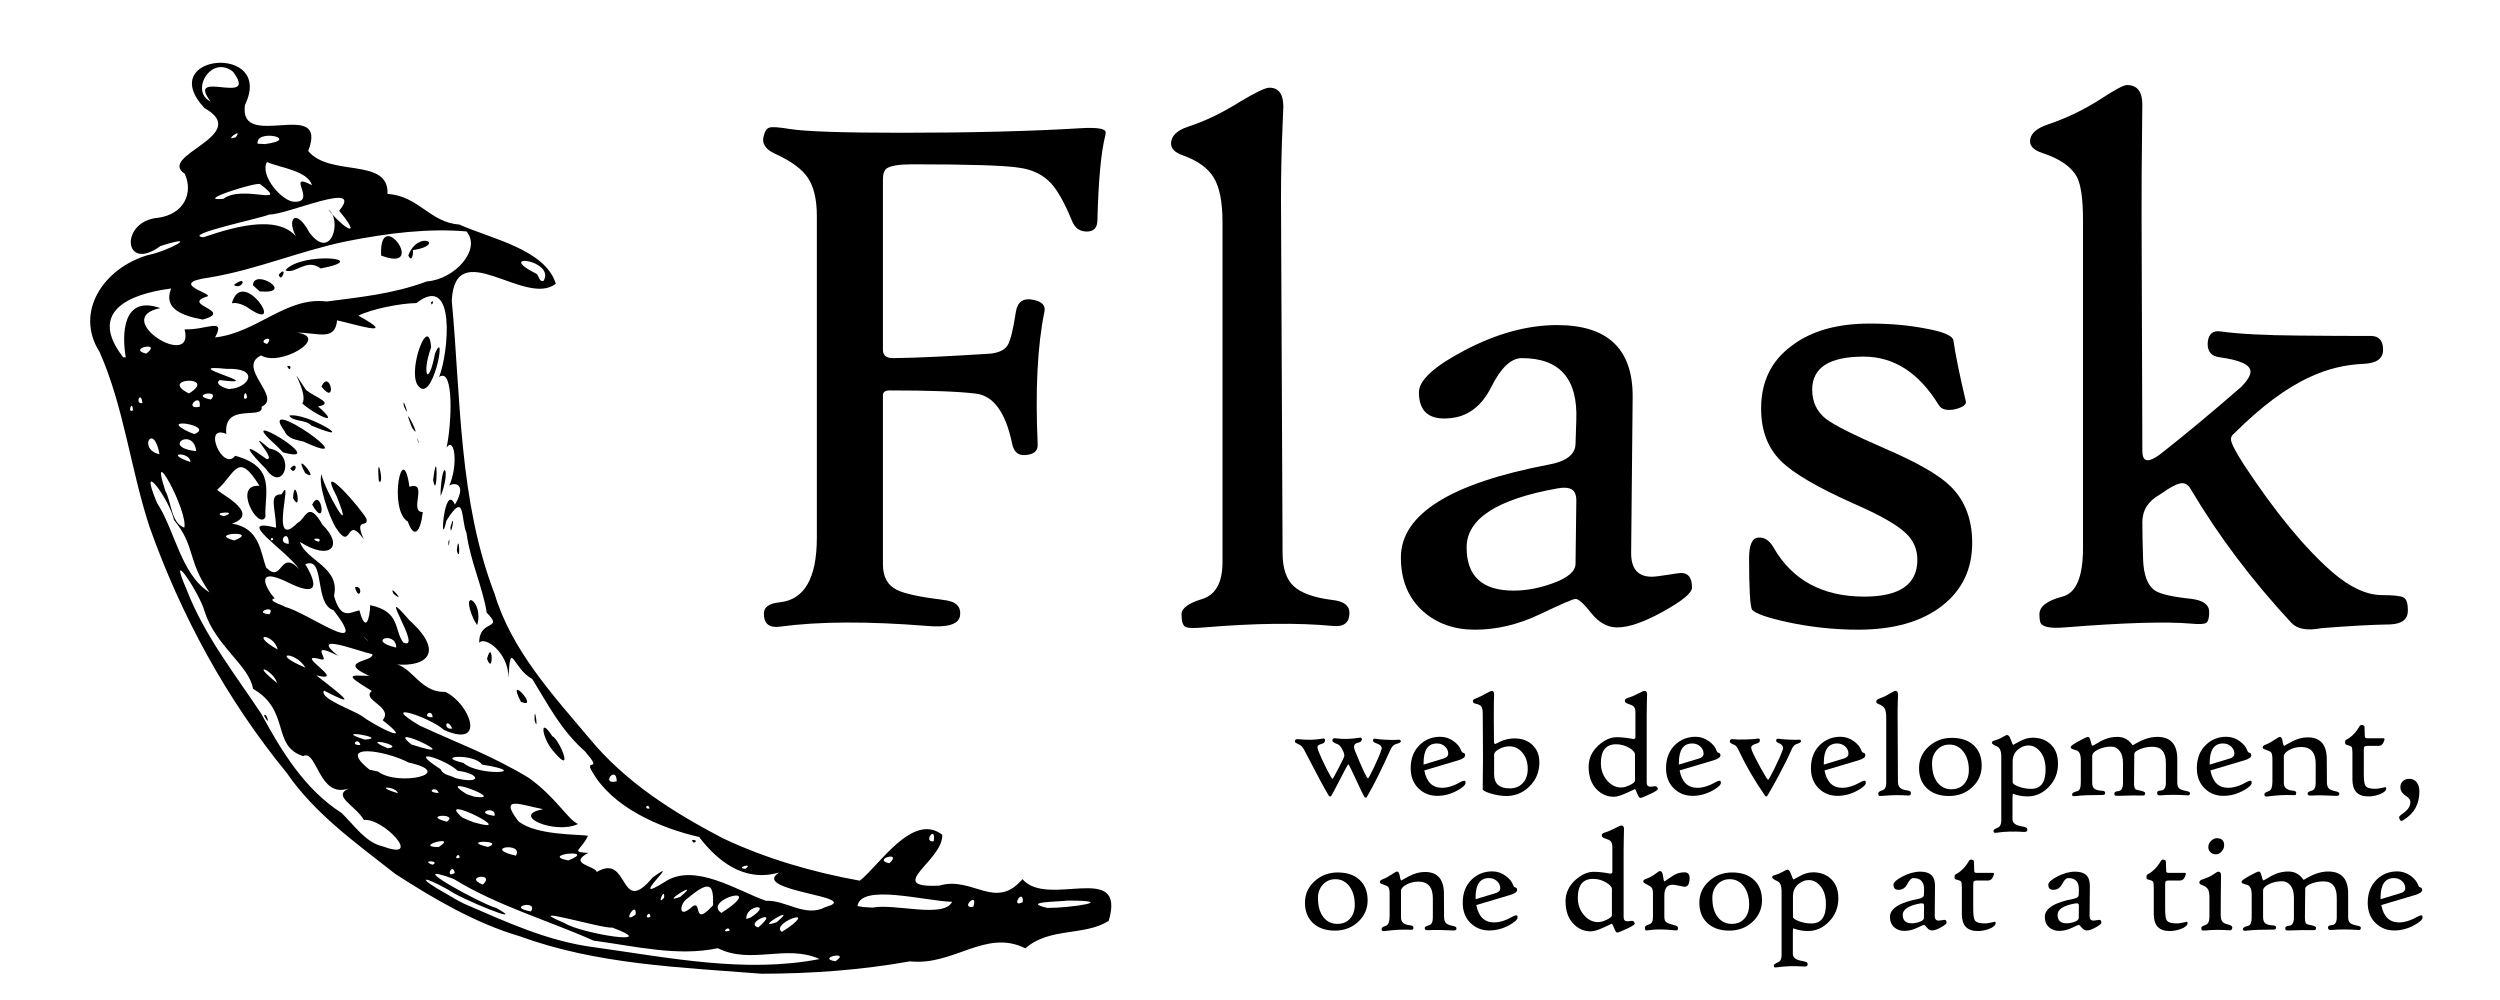 <svg width="65" height="26" viewBox="0 0 65 26" fill="none" xmlns="http://www.w3.org/2000/svg">
<g clip-path="url(#clip0_145_498)">
<path d="M10.278 22.722C9.267 21.927 8.188 21.164 7.451 20.09C5.899 18.196 4.705 16.003 3.888 13.699C3.395 12.2 3.226 10.594 2.59 9.153C1.924 8.107 2.704 6.963 3.85 6.631C4.36 6.533 5.257 6.052 4.174 6.396C3.203 7.108 3.109 5.749 4.105 5.663C4.784 5.573 5.034 5.016 4.802 4.516C4.073 4.04 6.571 3.517 5.314 2.808C4.005 1.395 7.145 1.123 6.37 2.727C6.185 3.961 8.565 2.501 8.013 3.926C8.574 4.61 10.115 4.082 10.076 5.041C10.894 5.098 11.175 5.785 11.942 5.838C12.738 6.198 14.18 6.481 14.451 7.377C13.661 8.002 11.834 6.086 11.746 7.816C11.984 10.371 11.924 13.003 12.858 15.436C13.301 16.909 14.373 18.069 15.341 19.217C16.267 20.34 17.521 21.131 18.8 21.798C19.922 22.327 21.131 22.677 22.354 22.898C22.849 22.518 23.725 21.108 24.498 21.703C24.535 22.371 22.963 23.099 24.424 23.026C25.283 22.767 25.878 23.689 26.584 22.857C27.235 23.628 29.29 22.365 28.827 23.941C28.201 24.345 27.287 24.101 26.66 24.657C25.625 24.14 24.802 25.119 23.657 24.995C22.385 25.223 21.091 25.315 19.802 25.317C17.687 25.15 15.527 25.079 13.514 24.343C12.381 24.013 11.275 23.368 10.278 22.722ZM12.065 23.496C13.172 23.975 14.254 24.479 15.467 24.631C17.392 24.899 19.379 25.311 21.311 24.935C20.436 24.541 19.533 25.089 18.662 24.653C17.617 24.878 16.497 24.596 15.435 24.457C14.227 23.919 12.924 23.549 11.793 22.851C10.38 22.335 12.524 23.513 12.906 23.608C13.789 24.11 11.934 23.351 11.673 23.143C10.933 22.728 10.839 22.815 11.6 23.236C11.753 23.326 11.904 23.42 12.065 23.496ZM9.959 22.008C11.031 22.405 9.954 21.253 9.462 21.32C9.245 20.943 8.63 20.704 9.064 20.501C8.284 20.771 8.247 19.472 7.881 19.658C7.056 19.397 7.56 18.475 6.578 17.909C6.488 17.312 5.602 16.794 5.319 15.894C5.195 15.433 4.318 14.11 4.857 15.341C5.315 16.527 6.121 17.543 6.792 18.557C7.314 19.523 7.929 20.532 8.878 21.134C9.198 21.441 9.507 21.912 9.959 22.008ZM6.869 18.615C7.065 18.966 6.906 18.453 6.869 18.615ZM11.243 22.484C11.481 22.378 10.902 22.35 11.243 22.484ZM11.825 22.696C11.765 22.403 11.56 22.86 11.825 22.696ZM12.554 23C12.901 22.67 12.02 22.792 12.554 23ZM13.803 23.697C14.014 23.385 13.129 23.579 13.803 23.697ZM11.405 22.024C11.944 21.676 10.709 22.02 11.405 22.024ZM11.951 22.297C11.936 22.113 11.757 22.38 11.951 22.297ZM14.684 24.003C15.123 24.28 17.249 24.61 15.918 24.116C15.695 24.163 13.45 23.481 14.684 24.003ZM10.346 20.624C10.303 20.439 9.664 20.42 10.346 20.624ZM11.618 21.365C11.949 21.134 10.931 21.187 11.618 21.365ZM12.688 22.021C13.163 21.842 11.917 21.842 12.688 22.021ZM9.828 20.06C10.344 20.456 11.907 20.111 10.618 19.824C10.031 19.512 8.708 19.297 9.61 20.013L9.828 20.06ZM13.413 22.248C13.627 21.882 12.512 22.039 13.413 22.248ZM12.324 21.382C13.584 21.739 11.264 20.585 12.013 21.251L12.179 21.326L12.324 21.382ZM14.507 22.645C13.429 22.48 15.701 22.656 14.507 22.645ZM9.369 19.37C9.322 19.147 9.074 19.388 9.369 19.37ZM16.527 23.777C16.558 23.376 16.137 24.076 16.527 23.777ZM11.406 20.617C11.334 20.406 11.033 20.608 11.406 20.617ZM9.482 19.23C10.168 19.189 8.544 18.928 9.482 19.23ZM7.203 17.757C7.118 17.428 6.457 17.166 7.203 17.757ZM13.186 21.554C13.127 21.585 13.061 21.411 13.186 21.554ZM16.91 23.839C16.898 23.621 16.708 23.922 16.91 23.839ZM12.857 21.214C12.924 20.932 12.272 21.128 12.857 21.214ZM10.082 19.455C10.592 19.401 9.266 19.111 10.082 19.455ZM14.775 22.372C15.57 22.057 14.001 22.218 14.775 22.372ZM12.334 20.715C13.25 20.833 11.245 20.092 12.133 20.648L12.334 20.715ZM15.517 22.671C16.372 22.16 16.09 23.868 16.967 22.816C17.832 22.184 16.22 23.597 17.286 22.928C18.058 22.412 19.197 23.173 19.916 23.421C20.434 23.395 20.937 23.868 21.468 23.581C22.489 23.305 19.471 23.173 20.262 22.684C19.327 22.956 18.637 22.36 18.177 21.762C17.128 21.52 15.916 20.983 15.393 20.056C15.18 19.707 15.701 20.105 15.209 19.535C14.577 18.974 14.262 18.336 13.838 17.653C13.331 17.383 13.272 16.587 13.221 17.626C13.225 16.97 12.609 16.529 12.459 16.712C12.456 16.081 13.118 16.397 12.655 15.93C12.555 15.276 12.227 14.594 12.128 13.854C11.975 13.498 12.107 12.735 11.605 13.542C11.422 14.394 11.544 12.494 11.829 13.121C12.202 12.481 11.695 12.557 11.674 12.645C11.917 12.106 11.828 11.341 11.611 11.633C11.74 11.061 11.815 9.529 11.417 9.801C11.658 9.203 11.875 7.065 10.826 7.88C10.402 7.886 9.666 8.034 9.318 8.207C10.409 8.808 9.209 8.424 8.765 8.329C8.707 8.885 8.268 8.644 7.718 8.65C8.596 8.758 7.291 9.547 6.788 9.241C6.135 9.553 7.352 10.333 6.801 10.574C6.869 10.937 5.8 10.442 5.884 11.282C5.25 11.015 5.797 12.277 6.114 11.85C7.193 12.142 6.874 12.808 6.901 13.441C6.725 13.809 6.033 12.574 6.747 12.632C6.184 11.717 6.124 12.301 5.656 12.726C5.547 12.757 6.85 13.331 6.032 13.614C6.752 13.725 6.772 14.354 6.918 14.753C7.351 15.203 7.262 14.256 7.779 14.797C7.452 14.315 6.046 13.438 7.178 13.72C7.172 13.234 6.973 12.843 7.32 12.853C7.664 12.231 6.96 14.387 7.735 13.596C7.949 13.502 8.002 12.973 8.387 13.646C8.947 14.196 8.59 14.595 7.8 14.091C7.941 14.57 8.856 14.742 8.684 15.491C8.867 16.15 9.121 15.907 9.344 15.869C9.518 16.509 9.617 16.038 9.625 15.734C10.424 15.905 10.237 16.376 10.486 16.706C11.036 16.954 9.699 15.023 10.643 16.125C11.637 17.022 11.016 17.397 10.124 17.253C10.689 17.208 10.871 18.016 11.577 17.988C12.22 18.294 12.656 19.47 11.546 18.98C11.162 18.634 9.8 18.205 10.912 18.865C11.94 19.341 12.755 19.626 13.746 20.223C14.455 20.729 14.762 21.309 15.03 21.424C14.434 21.708 13.234 21.196 14.126 21.039C13.57 20.938 12.945 20.657 13.477 21.35C13.93 21.728 15.081 21.688 15.287 21.73C15.112 22.116 14.812 22.146 15.294 22.176C14.756 22.463 15.467 22.507 15.517 22.671ZM14.416 19.564C14.089 19.222 14.004 18.581 14.358 19.139C14.54 19.212 14.94 20.186 14.416 19.564ZM17.999 21.84C18.203 21.827 18.005 21.995 17.999 21.84ZM13.899 18.725C14.018 19.124 13.887 18.207 13.899 18.725ZM13.543 18.246C14.062 18.471 13.132 17.45 13.543 18.246ZM9.228 15.267C9.47 15.203 9.347 15.681 9.228 15.267ZM12.663 17.129C12.837 17.597 12.811 16.571 12.663 17.129ZM10.236 15.442C10.594 15.73 10.065 15.134 10.236 15.442ZM12.319 16.109C11.928 15.235 12.595 15.632 12.405 16.253L12.319 16.109ZM8.728 13.714C8.553 13.428 8.265 12.586 8.358 12.33C8.442 12.748 9.247 14.13 8.753 12.902C8.206 11.873 9.406 13.236 9.529 13.493C9.586 13.748 9.192 13.423 9.459 14.022C8.972 13.34 9.171 14.398 8.728 13.714ZM7.618 12.95C7.872 13.407 7.663 12.283 7.618 12.95ZM8.117 13.122C8.521 13.823 8.355 12.618 8.117 13.122ZM6.916 12.193C6.503 11.782 6.204 11.404 6.935 11.938C7.217 11.949 6.309 11.077 7.003 11.661C7.733 11.794 7.364 12.858 6.916 12.193ZM7.547 12.176C7.787 11.938 7.674 12.41 7.547 12.176ZM7.935 12.301C8.377 12.586 7.571 11.619 7.935 12.301ZM7.163 11.563C5.962 10.494 8.673 12.122 7.36 11.761L7.163 11.563ZM10.605 13.563C10.085 13.251 10.467 11.369 10.645 12.656C11.15 12.493 10.617 13.321 10.993 13.313C10.934 13.836 10.765 14.024 10.605 13.563ZM11.878 14.315C11.985 14.703 11.929 13.748 11.878 14.315ZM11.657 14.097C11.714 13.854 11.663 14.382 11.657 14.097ZM7.399 11.212C6.627 10.147 9.642 12.289 7.893 11.482C7.711 11.434 7.491 11.417 7.399 11.212ZM9.85 12.512C10.013 12.66 9.777 11.615 9.85 12.512ZM11.711 13.706C11.855 13.195 11.722 14.043 11.711 13.706ZM7.517 10.806C7.976 10.707 9.418 11.611 8.094 11.064C7.947 10.901 7.633 10.975 7.517 10.806ZM11.456 12.769C11.505 11.852 11.729 12.221 11.457 12.9L11.456 12.769ZM7.859 10.487C8.046 10.213 7.363 9.247 7.957 10.14C8.214 10.345 8.701 10.482 8.271 10.568C8.947 11.165 8.106 10.73 7.859 10.487ZM11.261 12.482C11.39 11.438 11.375 13.094 11.261 12.482ZM7.468 9.522C7.611 9.461 7.544 9.712 7.468 9.522ZM8.356 10.05C8.777 10.585 8.584 9.571 8.356 10.05ZM10.859 11.443C10.906 11.711 10.857 11.259 10.859 11.443ZM10.714 11.122C11.037 11.576 10.367 10.265 10.714 11.122ZM10.501 10.56C10.699 11.005 10.442 10.206 10.501 10.56ZM10.848 9.996C10.61 9.575 11.149 8.144 11.209 9.032C10.958 9.723 11.137 10.11 11.312 9.183C11.636 8.452 11.242 10.623 10.848 9.996ZM11.205 7.867C11.309 7.739 11.228 8.021 11.205 7.867ZM10.609 19.608C10.627 19.686 10.468 19.484 10.609 19.608ZM11.836 20.229C12.519 20.404 12.516 20.122 11.899 20.039C11.567 19.73 10.519 19.402 11.457 20C11.519 20.158 11.715 20.154 11.836 20.229ZM9.412 18.619C9.788 18.899 10.829 19.413 9.948 18.725C10.245 18.38 9.38 18.197 9.667 17.966C8.936 17.519 9.091 17.558 9.602 17.573C8.724 17.18 9.729 17.21 9.682 17.009C9.343 16.942 8.001 16.412 8.79 17.052C7.987 16.643 8.599 17.205 8.356 17.145C7.535 16.921 9.088 17.77 8.226 17.56C8.697 17.933 9.494 18.516 8.425 17.955C8.284 18.157 9.19 18.465 9.412 18.619ZM10.696 19.356C12.257 19.859 9.931 18.741 10.696 19.356ZM17.268 23.337C17.288 23.027 17.054 23.601 17.268 23.337ZM17.943 23.621C18.303 23.273 17.958 24.177 18.54 23.536C18.546 23.077 18.522 22.806 17.871 23.363C17.692 23.463 17.611 23.886 17.943 23.621ZM7.221 16.888C7.11 16.453 6.446 16.455 7.221 16.888ZM7.942 17.36C7.675 16.916 6.987 16.958 7.942 17.36ZM12.046 19.835C12.446 20.191 13.886 20.096 12.532 19.879C12.332 19.582 11.259 19.654 12.046 19.835ZM17.686 23.319C18.303 22.801 17.089 23.549 17.686 23.319ZM18.968 24.2C18.972 24.034 18.703 24.273 18.968 24.2ZM18.971 23.967C18.309 24.01 19.653 23.244 18.971 23.967ZM5.447 15.403C4.865 14.572 5.085 14.199 4.524 13.521C4.418 13.003 3.561 11.826 4.081 13.073C4.557 13.802 4.699 14.93 5.447 15.403ZM18.756 23.737C20.012 22.925 18.241 23.384 18.756 23.737ZM19.715 24.113C20.344 23.573 19.317 24 19.715 24.113ZM7.007 15.97C7.187 15.702 6.542 15.936 7.007 15.97ZM19.515 23.857C20.124 23.464 19.375 23.524 19.405 23.893L19.515 23.857ZM11.249 18.647C11.228 18.381 10.928 18.669 11.249 18.647ZM11.76 18.941C11.598 18.612 11.51 18.992 11.76 18.941ZM20.492 24.122C21.273 23.559 20.019 24.014 20.328 24.229L20.492 24.122ZM20.194 23.977C20.829 23.445 19.522 24.213 20.194 23.977ZM21.72 24.994C22.147 24.708 21.202 24.902 21.72 24.994ZM7.399 15.777C7.971 15.905 9.685 17.186 8.674 15.866C8.156 15.712 8.466 14.446 7.938 14.67C8.293 15.263 8.23 15.515 7.485 15.141C6.55 14.684 6.96 15.368 7.142 15.556C6.893 15.613 7.472 15.772 7.399 15.777ZM4.792 13.719C4.895 13.295 3.849 11.388 4.299 12.763C4.461 13.051 4.444 13.597 4.792 13.719ZM9.576 16.668C9.562 16.633 9.282 16.422 9.576 16.668ZM10.302 16.837C10.301 16.388 9.5 16.654 10.302 16.837ZM16.588 20.8C16.114 20.793 16.468 20.493 16.588 20.8ZM16.89 21.02C16.845 20.849 16.716 21.053 16.89 21.02ZM19.381 22.59C19.621 22.413 19.082 22.567 19.381 22.59ZM6.094 14.051C6.78 13.786 5.36 13.862 6.094 14.051ZM16.035 20.313C16.027 19.87 15.598 20.423 16.035 20.313ZM5.823 13.42C6.264 13.271 5.416 13.322 5.823 13.42ZM7.101 14.039C7.093 13.893 6.966 14.094 7.101 14.039ZM22.689 23.598C23.255 23.483 24.546 23.886 24.754 23.447C24.067 23.431 22.375 22.962 22.295 23.559L22.446 23.583L22.689 23.598ZM7.508 14.141C7.517 13.692 7.157 14.124 7.508 14.141ZM4.147 11.81C3.995 10.954 3.567 11.681 4.147 11.81ZM4.949 12.012C4.959 11.737 4.215 11.764 4.949 12.012ZM5.407 12.237C5.303 12.372 5.274 12.129 5.407 12.237ZM8.288 14.085C8.423 13.96 7.967 13.993 8.288 14.085ZM5.102 11.729C5.024 11.082 4.174 11.633 5.102 11.729ZM3.459 10.664C3.436 10.365 3.299 10.776 3.459 10.664ZM3.703 10.479C3.663 10.125 3.493 10.524 3.703 10.479ZM5.053 11.285C5.624 11.061 4.013 10.821 4.937 11.242L5.053 11.285ZM23.122 22.446C23.488 22.111 22.658 22.342 23.122 22.446ZM25.305 23.577C25.452 23.144 24.937 23.634 25.305 23.577ZM5.191 10.577C5.251 10.158 4.739 10.661 5.191 10.577ZM3.27 9.29C3.167 8.699 3.181 7.66 4.168 8.011C2.851 8.273 5.08 9.649 4.799 8.562C5.353 8.59 5.882 8.235 5.592 8.773C6.683 8.653 7.44 7.706 8.494 7.839C9.315 7.73 10.213 7.648 11.098 7.317C11.826 7.265 12.527 6.481 12.128 6.017C11.135 5.933 10.097 6.057 9 6.275C7.785 6.528 6.681 7.008 5.454 7.214C4.259 7.374 5.695 7.656 5.352 7.719C4.729 7.935 6.096 8.081 5.271 8.309C4.762 8.213 4.232 8.038 4.45 7.501C3.305 7.649 2.299 8.125 3.203 9.29L3.27 9.29ZM6.029 7.885C6.298 6.896 7.468 8.699 6.469 8.017C6.35 7.927 6.154 7.855 6.029 7.885ZM6.082 7.406C6.469 7.117 6.288 7.568 6.082 7.406ZM6.574 7.414C6.609 6.958 7.7 7.654 6.753 7.577L6.574 7.414ZM7.247 7.143C7.492 6.856 7.317 7.398 7.247 7.143ZM7.419 7.028C7.828 6.536 9.736 6.714 8.339 6.98C7.965 6.698 7.678 7.146 7.419 7.028ZM9.909 6.644C11.146 7.121 9.847 5.301 9.909 6.644ZM10.616 6.64C10.874 5.963 11.618 6.368 10.735 6.504C10.754 6.576 10.709 6.853 10.616 6.64ZM4.913 10.23C5.685 9.757 4.093 9.82 4.913 10.23ZM5.483 10.388C5.754 10.101 4.895 10.272 5.483 10.388ZM3.802 9.195C4.243 8.856 3.28 9.066 3.802 9.195ZM26.594 23.454C26.607 23.061 26.257 23.631 26.594 23.454ZM24.278 21.873C24.344 21.421 23.98 21.913 24.278 21.873ZM27.231 23.606C27.847 23.608 29.099 23.415 27.757 23.415C27.547 23.448 26.53 23.441 27.231 23.606ZM5.985 10.111C6.484 10.077 6.766 9.56 5.889 9.59C4.529 9.449 7.089 10.056 5.714 9.882C5.53 10.005 5.975 10.145 5.985 10.111ZM6.425 10.334C6.373 10.013 6.271 10.504 6.425 10.334ZM6.946 8.943C7.163 8.675 6.647 8.871 6.946 8.943ZM5.287 6.169C6.177 5.866 7.395 5.525 7.816 6.318C7.388 5.803 7.643 5.296 8.047 6.049C8.619 6.811 8.905 5.702 8.533 5.447C8.957 5.973 9.439 6.222 8.817 5.48C9.493 4.667 7.464 5.587 7.003 5.577C6.781 5.677 4.712 6.105 5.287 6.169ZM5.809 5.169C6.317 4.786 7.565 5.397 6.764 4.788C6.686 4.719 5.009 5.25 5.809 5.169ZM7.66 5.246C8.255 5.261 7.404 4.447 8.112 4.816C7.996 4.436 7.288 4.364 6.941 4.213C6.745 4.56 7.34 5.25 7.66 5.246ZM6.133 3.565C6.339 3.286 5.773 3.706 6.133 3.565ZM6.89 3.746C7.848 3.619 6.646 3.333 6.697 3.736L6.89 3.746ZM5.477 2.64C4.802 1.759 6.746 2.788 6.06 1.866C5.483 1.407 4.929 2.383 5.477 2.64ZM14.134 7.303C14.443 6.754 12.857 6.563 13.925 7.108C14.024 7.141 14.002 7.341 14.134 7.303Z" fill="black"/>
<path d="M28.738 3.52C28.627 3.956 28.559 4.689 28.533 5.717C28.533 5.919 28.442 6.02 28.259 6.02C28.077 6.02 27.95 5.932 27.878 5.756C27.683 5.281 27.497 4.949 27.322 4.76C27.113 4.539 26.837 4.405 26.492 4.36C26.121 4.301 25.196 4.272 23.718 4.272C23.38 4.272 23.158 4.308 23.054 4.379C22.989 4.425 22.956 4.523 22.956 4.672V9.096C22.956 9.246 23.051 9.318 23.24 9.311C23.819 9.305 24.659 9.265 25.759 9.194C25.974 9.168 26.119 9.098 26.194 8.984C26.269 8.87 26.342 8.575 26.414 8.1C26.459 7.84 26.612 7.739 26.873 7.797C27.094 7.843 27.188 7.944 27.156 8.1C26.974 8.986 26.915 10.138 26.98 11.557C26.986 11.726 26.879 11.818 26.658 11.831C26.475 11.85 26.361 11.752 26.316 11.538C26.147 10.724 25.832 10.289 25.373 10.234C24.915 10.178 24.168 10.151 23.132 10.151C23.015 10.151 22.956 10.193 22.956 10.278V14.672C22.956 14.998 23.077 15.219 23.318 15.336C23.507 15.434 23.914 15.522 24.539 15.6C24.858 15.633 24.998 15.773 24.959 16.02C24.919 16.235 24.633 16.32 24.099 16.274C22.556 16.15 21.283 16.157 20.281 16.293C20.001 16.332 19.861 16.219 19.861 15.952C19.861 15.782 20.001 15.685 20.281 15.659C20.919 15.587 21.238 15.027 21.238 13.979V5.62C21.238 5.19 21.161 4.86 21.008 4.628C20.855 4.397 20.57 4.187 20.154 3.999C19.893 3.881 19.796 3.722 19.861 3.52C19.893 3.396 19.945 3.328 20.017 3.315C20.082 3.295 20.255 3.308 20.535 3.354C20.945 3.419 21.912 3.452 23.435 3.452C25.232 3.452 26.785 3.413 28.093 3.334C28.529 3.308 28.747 3.344 28.748 3.442C28.747 3.468 28.744 3.494 28.738 3.52Z" fill="black"/>
<path d="M35.086 15.932C35.085 16.192 34.939 16.306 34.646 16.274C33.748 16.189 32.634 16.202 31.306 16.313C31.039 16.339 30.875 16.332 30.813 16.294C30.751 16.254 30.72 16.147 30.72 15.971C30.72 15.815 30.898 15.683 31.252 15.576C31.607 15.468 31.785 15.148 31.785 14.614V5.776C31.785 5.249 31.708 4.861 31.555 4.614C31.402 4.366 31.134 4.174 30.75 4.038C30.548 3.966 30.447 3.865 30.447 3.735C30.447 3.54 30.593 3.393 30.886 3.295C31.329 3.152 31.788 2.931 32.263 2.631C32.654 2.397 32.901 2.28 33.005 2.28C33.246 2.28 33.367 2.446 33.367 2.778C33.367 2.752 33.354 3.077 33.328 3.754C33.308 4.399 33.302 5.034 33.308 5.659L33.347 14.379C33.347 14.777 33.445 15.065 33.64 15.244C33.835 15.423 34.171 15.541 34.646 15.6C34.939 15.633 35.085 15.743 35.086 15.932Z" fill="black"/>
<path d="M43.992 15.278C43.992 15.415 43.743 15.621 43.245 15.898C42.747 16.175 42.348 16.313 42.048 16.313C41.794 16.313 41.57 16.189 41.374 15.942C41.179 15.694 41.042 15.571 40.964 15.571C40.906 15.571 40.596 15.704 40.037 15.971C39.477 16.238 38.914 16.372 38.347 16.372C37.813 16.372 37.367 16.215 37.009 15.903C36.619 15.558 36.423 15.089 36.423 14.497C36.423 13.37 37.712 12.563 40.291 12.075C40.733 11.99 40.958 11.811 40.964 11.538L40.984 10.913C41.023 9.845 40.551 9.311 39.568 9.311C39.288 9.311 39.023 9.562 38.772 10.063C38.521 10.564 38.162 10.835 37.693 10.873C37.159 10.926 36.892 10.701 36.892 10.2C36.892 9.887 37.289 9.523 38.084 9.106C38.917 8.67 39.718 8.452 40.486 8.452C41.807 8.452 42.462 9.08 42.449 10.336L42.41 14.36C42.403 14.783 42.582 14.995 42.947 14.995C43.018 14.995 43.155 14.978 43.357 14.946C43.559 14.913 43.676 14.897 43.709 14.897C43.897 14.897 43.992 15.024 43.992 15.278ZM40.984 13.051C40.99 12.889 40.953 12.781 40.872 12.729C40.79 12.677 40.662 12.667 40.486 12.7C38.917 12.98 38.132 13.491 38.132 14.233C38.132 14.982 38.539 15.356 39.353 15.356C39.678 15.356 40.014 15.294 40.359 15.17C40.763 15.027 40.964 14.855 40.964 14.653L40.984 13.051Z" fill="black"/>
<path d="M51.277 14.116C51.277 14.806 51.011 15.354 50.481 15.761C49.95 16.168 49.226 16.372 48.308 16.372C47.696 16.372 47.084 16.306 46.472 16.176C45.945 16.059 45.639 15.952 45.554 15.854C45.502 15.763 45.476 15.317 45.476 14.516C45.476 14.171 45.554 13.992 45.71 13.979C45.867 13.96 46 14.044 46.111 14.233C46.599 15.086 47.387 15.512 48.474 15.512C49.392 15.512 49.851 15.193 49.851 14.555C49.851 14.275 49.747 14.041 49.539 13.852C49.311 13.637 48.868 13.387 48.21 13.1C47.26 12.677 46.625 12.306 46.306 11.987C45.961 11.648 45.789 11.193 45.789 10.62C45.789 9.917 46.059 9.37 46.599 8.979C47.1 8.601 47.771 8.413 48.611 8.413C49.138 8.413 49.62 8.455 50.056 8.54C50.525 8.624 50.769 8.728 50.789 8.852C50.841 9.217 50.948 9.744 51.111 10.434C51.13 10.519 51.039 10.587 50.837 10.639C50.623 10.685 50.479 10.649 50.408 10.532C49.893 9.692 49.242 9.272 48.455 9.272C47.563 9.272 47.117 9.558 47.117 10.131C47.117 10.45 47.237 10.704 47.478 10.893C47.693 11.056 48.197 11.31 48.992 11.655C49.825 12.013 50.391 12.335 50.691 12.622C51.081 12.993 51.277 13.491 51.277 14.116Z" fill="black"/>
<path d="M62.605 15.873C62.605 16.101 62.452 16.222 62.146 16.235C61.69 16.241 61.095 16.274 60.359 16.332C59.994 16.404 59.734 16.359 59.578 16.196C58.549 15.089 57.677 13.93 56.96 12.719C56.902 12.615 56.827 12.563 56.736 12.563C56.625 12.563 56.433 12.661 56.16 12.856C55.854 13.025 55.701 13.266 55.701 13.579C55.701 13.8 55.707 14.119 55.72 14.536C55.733 14.952 55.837 15.226 56.033 15.356C56.169 15.447 56.485 15.519 56.98 15.571C57.286 15.61 57.439 15.724 57.439 15.913C57.439 16.062 57.414 16.155 57.366 16.191C57.317 16.227 57.188 16.235 56.98 16.215C56.329 16.157 55.229 16.189 53.679 16.313C53.289 16.346 53.077 16.297 53.044 16.166C53.031 16.121 53.025 16.056 53.025 15.971C53.025 15.769 53.224 15.616 53.621 15.512C53.979 15.421 54.158 15.001 54.158 14.252V5.717C54.158 5.183 54.106 4.812 54.002 4.604C53.858 4.337 53.559 4.129 53.103 3.979C52.888 3.907 52.781 3.806 52.781 3.676C52.781 3.487 52.934 3.341 53.24 3.237C53.728 3.074 54.194 2.849 54.636 2.563C54.994 2.329 55.216 2.211 55.3 2.211C55.567 2.211 55.701 2.381 55.701 2.719C55.701 2.674 55.697 2.996 55.691 3.686C55.684 4.161 55.681 4.799 55.681 5.6L55.701 11.713C55.701 11.883 55.746 11.967 55.837 11.967C55.935 11.967 56.085 11.883 56.287 11.713C56.827 11.29 57.491 10.737 58.279 10.053C58.435 9.89 58.513 9.76 58.513 9.663C58.513 9.487 58.249 9.363 57.722 9.291C57.494 9.265 57.387 9.139 57.4 8.911C57.419 8.683 57.533 8.585 57.742 8.618C58.21 8.683 58.894 8.719 59.792 8.725C60.417 8.732 61.039 8.735 61.658 8.735C61.859 8.741 61.96 8.862 61.96 9.096C61.96 9.318 61.801 9.438 61.482 9.458C60.981 9.477 60.509 9.591 60.066 9.799C59.447 10.079 58.787 10.571 58.084 11.274C58.031 11.313 58.005 11.362 58.005 11.42C58.005 11.512 58.116 11.73 58.337 12.075C59.151 13.312 59.919 14.246 60.642 14.877C61.104 15.275 61.537 15.473 61.941 15.473C62.24 15.473 62.426 15.494 62.498 15.537C62.569 15.579 62.605 15.691 62.605 15.873Z" fill="black"/>
<path d="M36.422 19.277C36.422 19.3 36.379 19.323 36.291 19.348C36.234 19.363 36.186 19.415 36.147 19.503C35.919 20.009 35.715 20.418 35.535 20.728C35.532 20.735 35.522 20.739 35.507 20.737C35.493 20.736 35.483 20.732 35.478 20.724C35.448 20.679 35.37 20.52 35.245 20.247C35.13 19.997 35.068 19.872 35.059 19.872C35.045 19.872 34.977 19.992 34.856 20.234C34.718 20.504 34.636 20.658 34.611 20.696C34.607 20.704 34.598 20.708 34.584 20.707C34.57 20.707 34.559 20.702 34.552 20.692C34.459 20.547 34.247 20.153 33.914 19.507C33.876 19.431 33.833 19.383 33.787 19.363C33.706 19.327 33.665 19.301 33.665 19.285C33.665 19.235 33.692 19.213 33.747 19.218C33.991 19.244 34.205 19.239 34.389 19.203C34.43 19.196 34.451 19.209 34.451 19.245C34.451 19.294 34.423 19.326 34.366 19.34C34.291 19.358 34.254 19.385 34.254 19.423C34.254 19.448 34.263 19.483 34.28 19.53C34.326 19.648 34.394 19.797 34.485 19.978C34.577 20.159 34.63 20.249 34.645 20.249C34.655 20.249 34.709 20.155 34.806 19.966C34.904 19.778 34.953 19.673 34.953 19.653C34.953 19.604 34.936 19.551 34.903 19.494C34.864 19.41 34.818 19.36 34.766 19.344C34.683 19.314 34.641 19.286 34.641 19.258C34.641 19.208 34.669 19.187 34.727 19.196C34.922 19.222 35.128 19.217 35.346 19.18C35.387 19.173 35.408 19.185 35.408 19.218C35.408 19.266 35.377 19.296 35.315 19.308C35.242 19.322 35.205 19.359 35.205 19.42C35.205 19.449 35.213 19.483 35.23 19.522C35.425 19.999 35.537 20.238 35.568 20.238C35.579 20.238 35.63 20.145 35.72 19.959C35.816 19.76 35.883 19.6 35.921 19.479C35.923 19.472 35.925 19.465 35.925 19.458C35.925 19.403 35.882 19.361 35.797 19.33C35.732 19.309 35.699 19.285 35.699 19.258C35.699 19.214 35.72 19.197 35.761 19.207C35.818 19.22 35.921 19.229 36.069 19.235C36.208 19.241 36.3 19.24 36.344 19.233C36.396 19.227 36.422 19.242 36.422 19.277Z" fill="black"/>
<path d="M38.105 20.354C38.105 20.408 38.031 20.476 37.884 20.557C37.717 20.647 37.546 20.692 37.37 20.692C37.178 20.692 37.018 20.629 36.887 20.504C36.748 20.371 36.678 20.194 36.678 19.972C36.678 19.721 36.756 19.52 36.912 19.368C37.058 19.227 37.236 19.156 37.447 19.156C37.573 19.156 37.69 19.195 37.799 19.275C37.896 19.346 37.961 19.427 37.992 19.518C38.004 19.55 38.021 19.568 38.044 19.572C38.077 19.578 38.093 19.6 38.093 19.638C38.093 19.69 38.031 19.734 37.907 19.771L37.032 20.031C37.089 20.332 37.243 20.483 37.495 20.483C37.641 20.483 37.806 20.43 37.992 20.323C38.02 20.307 38.048 20.299 38.074 20.299C38.094 20.299 38.105 20.317 38.105 20.354ZM37.654 19.592C37.654 19.523 37.626 19.462 37.57 19.409C37.514 19.357 37.444 19.33 37.362 19.33C37.129 19.33 37.013 19.498 37.013 19.834V19.879L37.529 19.723C37.613 19.699 37.654 19.656 37.654 19.592Z" fill="black"/>
<path d="M40.024 19.82C40.024 20.071 39.937 20.281 39.762 20.451C39.595 20.614 39.396 20.696 39.166 20.696C39.036 20.696 38.9 20.674 38.758 20.631C38.621 20.589 38.552 20.551 38.551 20.517C38.55 20.488 38.55 20.386 38.553 20.211C38.556 19.997 38.558 19.842 38.558 19.744C38.558 19.597 38.557 19.384 38.555 19.105C38.552 18.826 38.551 18.641 38.551 18.55C38.551 18.459 38.537 18.396 38.509 18.362C38.484 18.331 38.429 18.308 38.344 18.29C38.311 18.278 38.294 18.258 38.294 18.227C38.294 18.201 38.319 18.178 38.368 18.161C38.439 18.135 38.527 18.093 38.632 18.033C38.716 17.987 38.768 17.963 38.788 17.963C38.827 17.963 38.847 17.995 38.847 18.06C38.847 18.065 38.845 18.131 38.841 18.258C38.839 18.377 38.838 18.497 38.839 18.62L38.843 19.277C38.843 19.339 38.865 19.357 38.908 19.33C39.06 19.243 39.218 19.199 39.383 19.199C39.572 19.199 39.727 19.257 39.846 19.371C39.965 19.486 40.024 19.635 40.024 19.82ZM39.721 19.989C39.721 19.816 39.672 19.673 39.576 19.562C39.485 19.457 39.374 19.404 39.244 19.404C39.154 19.404 39.065 19.428 38.978 19.475C38.891 19.521 38.847 19.571 38.847 19.623V20.132C38.847 20.376 38.982 20.498 39.252 20.498C39.392 20.498 39.505 20.453 39.591 20.362C39.677 20.272 39.721 20.148 39.721 19.989Z" fill="black"/>
<path d="M43.097 20.487C43.102 20.498 43.104 20.506 43.104 20.511C43.104 20.538 43.04 20.582 42.911 20.642C42.761 20.712 42.673 20.747 42.647 20.747C42.624 20.747 42.598 20.709 42.568 20.632C42.538 20.555 42.518 20.517 42.506 20.517C42.507 20.517 42.436 20.55 42.291 20.617C42.146 20.683 42.036 20.716 41.961 20.716C41.794 20.716 41.649 20.656 41.526 20.536C41.378 20.393 41.304 20.192 41.304 19.934C41.304 19.718 41.392 19.531 41.566 19.374C41.721 19.236 41.878 19.167 42.039 19.167C42.153 19.167 42.289 19.182 42.447 19.211C42.497 19.22 42.521 19.205 42.521 19.167V18.518C42.521 18.444 42.504 18.392 42.468 18.362C42.445 18.342 42.392 18.318 42.307 18.29C42.266 18.275 42.246 18.25 42.246 18.216C42.246 18.184 42.273 18.161 42.328 18.145C42.402 18.123 42.492 18.085 42.595 18.032C42.681 17.986 42.735 17.963 42.755 17.963C42.802 17.963 42.825 17.995 42.825 18.06C42.825 18.059 42.823 18.122 42.819 18.249C42.816 18.376 42.814 18.5 42.814 18.62V20.346C42.814 20.418 42.846 20.454 42.911 20.454C42.935 20.454 42.967 20.451 43.008 20.443C43.052 20.436 43.081 20.45 43.097 20.487ZM42.51 20.299V19.619C42.51 19.563 42.461 19.506 42.362 19.446C42.257 19.383 42.143 19.351 42.02 19.351C41.755 19.351 41.623 19.515 41.623 19.841C41.623 20.016 41.676 20.165 41.781 20.289C41.886 20.413 42.009 20.475 42.151 20.475C42.216 20.475 42.292 20.454 42.379 20.411C42.466 20.368 42.51 20.33 42.51 20.299Z" fill="black"/>
<path d="M44.743 20.354C44.743 20.408 44.669 20.476 44.523 20.557C44.356 20.647 44.184 20.692 44.008 20.692C43.817 20.692 43.656 20.629 43.526 20.504C43.386 20.371 43.317 20.194 43.317 19.972C43.317 19.721 43.395 19.52 43.55 19.368C43.696 19.227 43.874 19.156 44.086 19.156C44.211 19.156 44.328 19.195 44.437 19.275C44.535 19.346 44.599 19.427 44.631 19.518C44.642 19.55 44.659 19.568 44.682 19.572C44.715 19.578 44.732 19.6 44.732 19.638C44.732 19.69 44.669 19.734 44.545 19.771L43.67 20.031C43.727 20.332 43.882 20.483 44.133 20.483C44.279 20.483 44.445 20.43 44.631 20.323C44.659 20.307 44.686 20.299 44.713 20.299C44.733 20.299 44.743 20.317 44.743 20.354ZM44.293 19.592C44.293 19.523 44.265 19.462 44.208 19.409C44.152 19.357 44.083 19.33 44.001 19.33C43.768 19.33 43.651 19.498 43.651 19.834V19.879L44.168 19.723C44.251 19.699 44.293 19.656 44.293 19.592Z" fill="black"/>
<path d="M46.826 19.273C46.826 19.297 46.786 19.322 46.706 19.347C46.654 19.363 46.61 19.415 46.574 19.503C46.511 19.652 46.403 19.872 46.249 20.16C46.118 20.404 46.018 20.583 45.947 20.696C45.943 20.704 45.935 20.708 45.922 20.707C45.91 20.706 45.9 20.701 45.894 20.692C45.625 20.306 45.395 19.911 45.204 19.507C45.164 19.421 45.124 19.373 45.085 19.363C45.011 19.333 44.975 19.308 44.975 19.285C44.975 19.234 44.999 19.212 45.049 19.218C45.126 19.228 45.24 19.231 45.392 19.226C45.539 19.222 45.642 19.215 45.702 19.203C45.739 19.195 45.757 19.209 45.757 19.245C45.757 19.289 45.731 19.318 45.679 19.33C45.58 19.357 45.531 19.391 45.531 19.433C45.531 19.452 45.537 19.479 45.55 19.515C45.593 19.621 45.67 19.774 45.782 19.975C45.893 20.176 45.956 20.276 45.971 20.276C45.983 20.276 46.037 20.18 46.133 19.987C46.234 19.784 46.307 19.619 46.351 19.494C46.358 19.48 46.361 19.466 46.361 19.452C46.361 19.402 46.33 19.362 46.27 19.33C46.21 19.306 46.18 19.283 46.18 19.262C46.18 19.218 46.2 19.199 46.239 19.207C46.29 19.216 46.379 19.223 46.507 19.23C46.635 19.236 46.718 19.237 46.756 19.233C46.803 19.225 46.826 19.238 46.826 19.273Z" fill="black"/>
<path d="M48.511 20.354C48.511 20.408 48.437 20.476 48.29 20.557C48.123 20.647 47.952 20.692 47.776 20.692C47.584 20.692 47.424 20.629 47.293 20.504C47.154 20.371 47.084 20.194 47.084 19.972C47.084 19.721 47.162 19.52 47.318 19.368C47.464 19.227 47.642 19.156 47.853 19.156C47.979 19.156 48.096 19.195 48.205 19.275C48.302 19.346 48.367 19.427 48.398 19.518C48.41 19.55 48.427 19.568 48.45 19.572C48.483 19.578 48.499 19.6 48.499 19.638C48.499 19.69 48.437 19.734 48.313 19.771L47.438 20.031C47.495 20.332 47.649 20.483 47.901 20.483C48.047 20.483 48.212 20.43 48.398 20.323C48.426 20.307 48.454 20.299 48.48 20.299C48.5 20.299 48.511 20.317 48.511 20.354ZM48.06 19.592C48.06 19.523 48.032 19.462 47.976 19.409C47.92 19.357 47.85 19.33 47.768 19.33C47.535 19.33 47.419 19.498 47.419 19.834V19.879L47.935 19.723C48.019 19.699 48.06 19.656 48.06 19.592Z" fill="black"/>
<path d="M49.684 20.618C49.684 20.668 49.656 20.691 49.599 20.684C49.424 20.668 49.207 20.67 48.949 20.692C48.897 20.697 48.865 20.696 48.853 20.688C48.841 20.68 48.835 20.66 48.835 20.625C48.835 20.595 48.87 20.569 48.939 20.548C49.008 20.528 49.042 20.465 49.042 20.361V18.643C49.042 18.54 49.027 18.465 48.998 18.417C48.968 18.369 48.916 18.331 48.841 18.305C48.802 18.291 48.782 18.271 48.782 18.246C48.782 18.208 48.81 18.18 48.867 18.161C48.953 18.133 49.043 18.09 49.135 18.032C49.211 17.986 49.259 17.963 49.279 17.963C49.326 17.963 49.35 17.995 49.35 18.06C49.35 18.055 49.347 18.118 49.342 18.25C49.338 18.375 49.337 18.499 49.338 18.62L49.346 20.316C49.346 20.393 49.365 20.449 49.403 20.484C49.441 20.519 49.506 20.542 49.599 20.553C49.656 20.559 49.684 20.581 49.684 20.618Z" fill="black"/>
<path d="M51.524 19.908C51.524 20.128 51.442 20.314 51.279 20.467C51.116 20.619 50.913 20.696 50.671 20.696C50.43 20.696 50.239 20.628 50.098 20.494C49.962 20.363 49.895 20.189 49.895 19.972C49.895 19.748 49.98 19.559 50.151 19.406C50.317 19.258 50.515 19.184 50.745 19.184C50.992 19.184 51.185 19.25 51.323 19.384C51.457 19.513 51.524 19.687 51.524 19.908ZM51.19 20.023C51.19 19.825 51.142 19.663 51.045 19.539C50.952 19.419 50.833 19.359 50.688 19.359C50.554 19.359 50.445 19.406 50.36 19.5C50.275 19.595 50.233 19.709 50.233 19.845C50.233 20.063 50.282 20.232 50.381 20.354C50.472 20.465 50.591 20.521 50.738 20.521C50.877 20.521 50.987 20.475 51.068 20.382C51.149 20.29 51.19 20.17 51.19 20.023Z" fill="black"/>
<path d="M53.508 19.856C53.508 20.093 53.429 20.294 53.27 20.459C53.111 20.625 52.926 20.707 52.715 20.707C52.587 20.707 52.463 20.684 52.344 20.639C52.332 20.634 52.325 20.665 52.325 20.732V21.303C52.325 21.396 52.401 21.455 52.551 21.482C52.621 21.494 52.665 21.506 52.683 21.517C52.702 21.528 52.711 21.546 52.711 21.571C52.711 21.614 52.682 21.634 52.625 21.63C52.359 21.612 52.126 21.619 51.925 21.649C51.883 21.655 51.857 21.655 51.847 21.649C51.837 21.643 51.831 21.625 51.831 21.598C51.831 21.576 51.868 21.55 51.94 21.52C52.002 21.494 52.033 21.434 52.033 21.337V19.663C52.033 19.527 51.995 19.442 51.921 19.408C51.832 19.369 51.788 19.337 51.788 19.311C51.788 19.284 51.814 19.263 51.866 19.249C51.933 19.232 52.002 19.203 52.073 19.161C52.132 19.127 52.168 19.11 52.181 19.11C52.219 19.11 52.25 19.145 52.274 19.215C52.309 19.316 52.333 19.366 52.344 19.366C52.347 19.366 52.401 19.337 52.508 19.277C52.624 19.213 52.738 19.18 52.849 19.18C53.03 19.18 53.18 19.232 53.297 19.334C53.438 19.454 53.508 19.628 53.508 19.856ZM53.185 20.008C53.185 19.802 53.134 19.641 53.032 19.526C52.948 19.43 52.85 19.382 52.737 19.382C52.65 19.382 52.566 19.412 52.487 19.473C52.382 19.551 52.329 19.661 52.329 19.801V20.339C52.329 20.373 52.377 20.409 52.473 20.447C52.577 20.489 52.69 20.51 52.811 20.51C53.061 20.51 53.185 20.343 53.185 20.008Z" fill="black"/>
<path d="M56.939 20.622C56.939 20.663 56.92 20.683 56.881 20.68C56.622 20.661 56.382 20.661 56.159 20.68C56.11 20.684 56.085 20.662 56.085 20.614C56.085 20.576 56.118 20.556 56.186 20.553C56.27 20.548 56.313 20.479 56.313 20.346V19.841C56.313 19.558 56.198 19.416 55.967 19.416C55.846 19.416 55.734 19.438 55.633 19.482C55.541 19.521 55.494 19.561 55.492 19.6L55.485 20.354C55.485 20.432 55.494 20.484 55.513 20.509C55.527 20.527 55.558 20.54 55.606 20.547C55.718 20.567 55.773 20.59 55.773 20.618C55.773 20.642 55.77 20.658 55.764 20.667C55.756 20.68 55.734 20.686 55.696 20.684C55.551 20.679 55.341 20.682 55.065 20.692C55.026 20.693 55.001 20.69 54.989 20.682C54.978 20.675 54.972 20.657 54.972 20.629C54.972 20.596 55.008 20.576 55.08 20.568C55.159 20.559 55.198 20.488 55.198 20.354V19.837C55.198 19.698 55.166 19.59 55.103 19.515C55.047 19.446 54.977 19.412 54.891 19.412C54.764 19.412 54.65 19.438 54.549 19.489C54.447 19.54 54.397 19.595 54.397 19.653V20.346C54.397 20.425 54.417 20.479 54.458 20.509C54.494 20.537 54.561 20.555 54.657 20.561C54.709 20.563 54.735 20.581 54.735 20.614C54.735 20.651 54.714 20.669 54.672 20.669C54.356 20.669 54.127 20.678 53.985 20.696C53.937 20.702 53.906 20.702 53.892 20.696C53.88 20.689 53.875 20.674 53.875 20.65C53.875 20.618 53.922 20.591 54.015 20.568C54.072 20.553 54.101 20.479 54.101 20.346V19.763C54.101 19.615 54.061 19.53 53.981 19.507C53.914 19.488 53.873 19.474 53.858 19.465C53.844 19.456 53.837 19.442 53.837 19.422C53.837 19.399 53.903 19.351 54.034 19.277C54.173 19.199 54.259 19.159 54.291 19.159C54.317 19.159 54.34 19.198 54.358 19.274C54.376 19.351 54.391 19.389 54.401 19.389C54.415 19.389 54.453 19.37 54.517 19.33C54.595 19.281 54.666 19.244 54.729 19.22C54.833 19.18 54.94 19.159 55.05 19.159C55.139 19.159 55.216 19.178 55.282 19.216C55.327 19.242 55.368 19.276 55.405 19.321C55.435 19.359 55.451 19.378 55.451 19.378C55.451 19.378 55.484 19.359 55.55 19.321C55.627 19.276 55.702 19.242 55.775 19.216C55.883 19.178 55.987 19.159 56.089 19.159C56.436 19.159 56.609 19.35 56.609 19.731V20.346C56.609 20.418 56.626 20.47 56.66 20.5C56.691 20.525 56.75 20.547 56.839 20.565C56.906 20.577 56.939 20.596 56.939 20.622Z" fill="black"/>
<path d="M58.544 20.354C58.544 20.408 58.471 20.476 58.324 20.557C58.157 20.647 57.985 20.692 57.809 20.692C57.618 20.692 57.457 20.629 57.327 20.504C57.188 20.371 57.118 20.194 57.118 19.972C57.118 19.721 57.196 19.52 57.352 19.368C57.497 19.227 57.676 19.156 57.887 19.156C58.012 19.156 58.129 19.195 58.238 19.275C58.336 19.346 58.4 19.427 58.432 19.518C58.443 19.55 58.46 19.568 58.483 19.572C58.516 19.578 58.533 19.6 58.533 19.638C58.533 19.69 58.471 19.734 58.346 19.771L57.471 20.031C57.528 20.332 57.682 20.483 57.934 20.483C58.08 20.483 58.246 20.43 58.432 20.323C58.46 20.307 58.487 20.299 58.514 20.299C58.534 20.299 58.544 20.317 58.544 20.354ZM58.094 19.592C58.094 19.523 58.066 19.462 58.009 19.409C57.953 19.357 57.884 19.33 57.801 19.33C57.569 19.33 57.452 19.498 57.452 19.834V19.879L57.969 19.723C58.052 19.699 58.094 19.656 58.094 19.592Z" fill="black"/>
<path d="M60.823 20.639C60.823 20.678 60.794 20.696 60.737 20.692C60.465 20.678 60.259 20.675 60.118 20.684C60.046 20.689 60.007 20.68 60.001 20.658C59.998 20.65 59.997 20.639 59.997 20.625C59.997 20.6 60.033 20.577 60.107 20.557C60.174 20.538 60.208 20.473 60.208 20.361V19.856C60.208 19.566 60.081 19.422 59.83 19.422C59.717 19.422 59.612 19.448 59.516 19.501C59.425 19.553 59.38 19.607 59.38 19.663V20.358C59.38 20.477 59.457 20.543 59.613 20.557C59.673 20.562 59.702 20.581 59.702 20.614C59.702 20.646 59.694 20.665 59.678 20.671C59.67 20.674 59.649 20.674 59.613 20.673C59.414 20.665 59.209 20.675 58.998 20.703C58.952 20.709 58.924 20.711 58.913 20.709C58.887 20.704 58.874 20.684 58.874 20.65C58.874 20.62 58.911 20.594 58.983 20.572C59.05 20.552 59.083 20.468 59.083 20.32V19.744C59.083 19.647 59.071 19.585 59.045 19.558C59.028 19.539 58.969 19.513 58.869 19.478C58.843 19.47 58.831 19.452 58.831 19.425C58.831 19.4 58.857 19.378 58.909 19.359C58.98 19.332 59.057 19.29 59.142 19.232C59.213 19.183 59.259 19.159 59.279 19.159C59.313 19.159 59.336 19.198 59.347 19.276C59.359 19.354 59.374 19.393 59.395 19.393C59.385 19.393 59.449 19.356 59.589 19.282C59.728 19.208 59.865 19.171 60.001 19.171C60.328 19.171 60.494 19.358 60.496 19.731L60.5 20.342C60.5 20.421 60.52 20.477 60.561 20.511C60.591 20.537 60.65 20.558 60.737 20.576C60.794 20.587 60.823 20.608 60.823 20.639Z" fill="black"/>
<path d="M62.042 20.494C62.042 20.555 61.986 20.607 61.875 20.65C61.776 20.688 61.676 20.707 61.575 20.707C61.3 20.707 61.163 20.561 61.163 20.268V19.581C61.163 19.494 61.156 19.44 61.142 19.421C61.128 19.401 61.081 19.382 61.003 19.363C60.983 19.358 60.973 19.338 60.973 19.304C60.973 19.267 60.98 19.245 60.995 19.237C61.132 19.17 61.251 19.05 61.352 18.877C61.366 18.852 61.394 18.845 61.434 18.854C61.462 18.863 61.477 18.879 61.478 18.903L61.485 19.14C61.485 19.158 61.489 19.171 61.495 19.178C61.504 19.19 61.524 19.195 61.556 19.195H61.979C62.003 19.195 62.003 19.225 61.979 19.285C61.95 19.357 61.907 19.393 61.85 19.393H61.563C61.514 19.393 61.483 19.401 61.472 19.418C61.463 19.429 61.459 19.46 61.459 19.511V20.132C61.459 20.289 61.473 20.388 61.501 20.43C61.537 20.483 61.623 20.509 61.757 20.509C61.801 20.509 61.855 20.502 61.918 20.488C61.982 20.473 62.015 20.466 62.019 20.466C62.034 20.466 62.042 20.475 62.042 20.494Z" fill="black"/>
<path d="M62.904 20.58C62.904 20.909 62.765 21.156 62.488 21.322C62.463 21.337 62.444 21.345 62.433 21.345C62.415 21.345 62.399 21.325 62.384 21.284C62.379 21.27 62.376 21.259 62.376 21.25C62.376 21.229 62.412 21.193 62.484 21.144C62.608 21.058 62.67 20.96 62.67 20.851C62.67 20.796 62.634 20.745 62.562 20.699C62.461 20.636 62.41 20.558 62.41 20.466C62.41 20.404 62.431 20.352 62.473 20.311C62.515 20.27 62.57 20.249 62.64 20.249C62.724 20.249 62.788 20.28 62.835 20.34C62.881 20.401 62.904 20.481 62.904 20.58Z" fill="black"/>
<path d="M35.558 23.408C35.558 23.628 35.477 23.814 35.313 23.967C35.15 24.119 34.947 24.196 34.706 24.196C34.464 24.196 34.273 24.128 34.132 23.994C33.997 23.863 33.929 23.689 33.929 23.472C33.929 23.248 34.014 23.059 34.185 22.906C34.351 22.758 34.549 22.684 34.78 22.684C35.026 22.684 35.219 22.75 35.357 22.884C35.491 23.013 35.558 23.187 35.558 23.408ZM35.224 23.523C35.224 23.325 35.176 23.163 35.08 23.039C34.986 22.919 34.867 22.859 34.723 22.859C34.589 22.859 34.479 22.906 34.394 23C34.309 23.095 34.267 23.209 34.267 23.345C34.267 23.563 34.316 23.732 34.415 23.854C34.506 23.965 34.625 24.021 34.772 24.021C34.911 24.021 35.021 23.975 35.102 23.882C35.184 23.79 35.224 23.67 35.224 23.523Z" fill="black"/>
<path d="M37.869 24.139C37.869 24.178 37.841 24.196 37.784 24.192C37.511 24.178 37.305 24.175 37.165 24.184C37.093 24.189 37.053 24.18 37.047 24.158C37.044 24.15 37.043 24.139 37.043 24.125C37.043 24.1 37.08 24.077 37.153 24.057C37.22 24.038 37.254 23.973 37.254 23.861V23.356C37.254 23.066 37.128 22.922 36.876 22.922C36.763 22.922 36.659 22.948 36.563 23.001C36.471 23.053 36.426 23.107 36.426 23.163V23.858C36.426 23.977 36.504 24.043 36.66 24.057C36.719 24.062 36.749 24.081 36.749 24.114C36.749 24.146 36.74 24.165 36.724 24.171C36.717 24.174 36.695 24.174 36.66 24.173C36.461 24.165 36.256 24.175 36.044 24.203C35.999 24.209 35.97 24.211 35.959 24.209C35.934 24.204 35.921 24.184 35.921 24.15C35.921 24.12 35.957 24.094 36.029 24.072C36.096 24.052 36.13 23.968 36.13 23.82V23.244C36.13 23.147 36.117 23.085 36.092 23.058C36.074 23.039 36.015 23.013 35.915 22.978C35.89 22.97 35.877 22.952 35.877 22.925C35.877 22.9 35.903 22.878 35.955 22.859C36.026 22.832 36.104 22.79 36.189 22.732C36.26 22.683 36.305 22.659 36.325 22.659C36.359 22.659 36.382 22.698 36.394 22.776C36.405 22.854 36.421 22.893 36.441 22.893C36.431 22.893 36.496 22.856 36.635 22.782C36.774 22.708 36.911 22.671 37.047 22.671C37.375 22.671 37.54 22.858 37.542 23.231L37.546 23.842C37.546 23.921 37.567 23.977 37.607 24.011C37.637 24.037 37.696 24.058 37.784 24.076C37.841 24.087 37.869 24.108 37.869 24.139Z" fill="black"/>
<path d="M39.457 23.854C39.457 23.908 39.383 23.976 39.236 24.057C39.069 24.147 38.898 24.192 38.722 24.192C38.531 24.192 38.37 24.129 38.239 24.004C38.1 23.871 38.031 23.694 38.031 23.472C38.031 23.221 38.108 23.02 38.264 22.868C38.41 22.727 38.588 22.656 38.8 22.656C38.925 22.656 39.042 22.695 39.151 22.775C39.248 22.846 39.313 22.927 39.344 23.018C39.356 23.05 39.373 23.068 39.396 23.072C39.429 23.078 39.445 23.1 39.445 23.138C39.445 23.19 39.383 23.234 39.259 23.271L38.384 23.531C38.441 23.832 38.595 23.983 38.847 23.983C38.993 23.983 39.158 23.93 39.344 23.823C39.372 23.807 39.4 23.799 39.426 23.799C39.446 23.799 39.457 23.817 39.457 23.854ZM39.007 23.092C39.007 23.023 38.978 22.962 38.922 22.909C38.866 22.857 38.796 22.83 38.714 22.83C38.481 22.83 38.365 22.998 38.365 23.334V23.379L38.881 23.223C38.965 23.199 39.007 23.156 39.007 23.092Z" fill="black"/>
<path d="M42.497 23.987C42.502 23.998 42.504 24.006 42.504 24.011C42.504 24.038 42.44 24.082 42.31 24.142C42.161 24.212 42.073 24.247 42.047 24.247C42.024 24.247 41.998 24.209 41.968 24.132C41.938 24.055 41.917 24.017 41.906 24.017C41.907 24.017 41.836 24.05 41.691 24.117C41.546 24.183 41.436 24.216 41.361 24.216C41.194 24.216 41.049 24.156 40.926 24.036C40.778 23.893 40.704 23.692 40.704 23.434C40.704 23.218 40.791 23.031 40.966 22.874C41.121 22.736 41.278 22.667 41.439 22.667C41.553 22.667 41.689 22.682 41.847 22.711C41.897 22.72 41.921 22.705 41.921 22.667V22.018C41.921 21.944 41.904 21.892 41.868 21.862C41.845 21.842 41.791 21.818 41.707 21.79C41.666 21.775 41.646 21.75 41.646 21.716C41.646 21.684 41.673 21.661 41.728 21.645C41.802 21.623 41.892 21.585 41.995 21.532C42.081 21.486 42.135 21.463 42.155 21.463C42.202 21.463 42.225 21.495 42.225 21.56C42.225 21.559 42.223 21.622 42.219 21.749C42.216 21.876 42.214 22 42.214 22.12V23.846C42.214 23.918 42.246 23.954 42.311 23.954C42.335 23.954 42.367 23.951 42.407 23.943C42.452 23.936 42.481 23.95 42.497 23.987ZM41.91 23.799V23.119C41.91 23.063 41.861 23.006 41.762 22.946C41.657 22.883 41.543 22.851 41.42 22.851C41.155 22.851 41.023 23.015 41.023 23.341C41.023 23.516 41.076 23.665 41.181 23.789C41.286 23.913 41.409 23.975 41.551 23.975C41.616 23.975 41.691 23.954 41.779 23.911C41.866 23.868 41.91 23.83 41.91 23.799Z" fill="black"/>
<path d="M43.93 22.827C43.93 22.98 43.886 23.056 43.797 23.056C43.783 23.056 43.737 23.047 43.659 23.03C43.58 23.012 43.523 23.003 43.486 23.003C43.344 23.003 43.273 23.099 43.273 23.29V23.85C43.273 23.916 43.296 23.963 43.342 23.991C43.368 24.007 43.435 24.029 43.541 24.057C43.598 24.071 43.627 24.093 43.627 24.122C43.627 24.156 43.622 24.176 43.612 24.183C43.603 24.19 43.579 24.192 43.541 24.188C43.263 24.159 43.042 24.158 42.88 24.184C42.83 24.193 42.797 24.193 42.783 24.184C42.772 24.177 42.766 24.154 42.766 24.118C42.766 24.084 42.801 24.056 42.872 24.036C42.942 24.016 42.977 23.955 42.977 23.854V23.244C42.977 23.165 42.967 23.111 42.946 23.083C42.925 23.055 42.868 23.018 42.774 22.971L42.763 22.965C42.737 22.953 42.725 22.935 42.725 22.912C42.725 22.887 42.751 22.865 42.803 22.848C42.89 22.817 42.97 22.774 43.042 22.718C43.101 22.672 43.139 22.648 43.156 22.648C43.201 22.648 43.228 22.687 43.237 22.766C43.249 22.866 43.262 22.916 43.277 22.916C43.278 22.916 43.349 22.868 43.49 22.773C43.582 22.711 43.684 22.68 43.794 22.68C43.885 22.68 43.93 22.729 43.93 22.827Z" fill="black"/>
<path d="M45.812 23.408C45.812 23.628 45.73 23.814 45.567 23.967C45.404 24.119 45.201 24.196 44.959 24.196C44.718 24.196 44.527 24.128 44.386 23.994C44.251 23.863 44.183 23.689 44.183 23.472C44.183 23.248 44.268 23.059 44.439 22.906C44.605 22.758 44.803 22.684 45.034 22.684C45.28 22.684 45.473 22.75 45.611 22.884C45.745 23.013 45.812 23.187 45.812 23.408ZM45.478 23.523C45.478 23.325 45.43 23.163 45.334 23.039C45.24 22.919 45.121 22.859 44.977 22.859C44.842 22.859 44.733 22.906 44.648 23C44.563 23.095 44.521 23.209 44.521 23.345C44.521 23.563 44.57 23.732 44.669 23.854C44.76 23.965 44.879 24.021 45.026 24.021C45.165 24.021 45.275 23.975 45.356 23.882C45.437 23.79 45.478 23.67 45.478 23.523Z" fill="black"/>
<path d="M47.797 23.356C47.797 23.593 47.717 23.794 47.558 23.959C47.399 24.125 47.214 24.207 47.003 24.207C46.875 24.207 46.752 24.184 46.633 24.139C46.62 24.134 46.614 24.165 46.614 24.232V24.803C46.614 24.896 46.689 24.955 46.84 24.982C46.909 24.994 46.953 25.006 46.971 25.017C46.99 25.028 46.999 25.046 46.999 25.071C46.999 25.114 46.971 25.134 46.914 25.13C46.648 25.112 46.414 25.119 46.213 25.149C46.171 25.155 46.145 25.155 46.135 25.149C46.125 25.143 46.12 25.125 46.12 25.098C46.12 25.076 46.156 25.05 46.228 25.02C46.29 24.994 46.321 24.934 46.321 24.837V23.163C46.321 23.027 46.284 22.942 46.209 22.908C46.12 22.869 46.076 22.837 46.076 22.811C46.076 22.784 46.102 22.763 46.154 22.749C46.221 22.732 46.29 22.703 46.361 22.661C46.42 22.627 46.457 22.61 46.469 22.61C46.507 22.61 46.538 22.645 46.562 22.715C46.598 22.816 46.621 22.866 46.633 22.866C46.635 22.866 46.69 22.837 46.796 22.777C46.912 22.713 47.026 22.68 47.138 22.68C47.319 22.68 47.468 22.732 47.586 22.834C47.726 22.954 47.797 23.128 47.797 23.356ZM47.474 23.508C47.474 23.302 47.422 23.141 47.32 23.026C47.236 22.93 47.138 22.882 47.026 22.882C46.938 22.882 46.855 22.912 46.775 22.973C46.67 23.051 46.617 23.161 46.617 23.301V23.839C46.617 23.873 46.666 23.909 46.762 23.947C46.865 23.989 46.978 24.01 47.1 24.01C47.349 24.01 47.474 23.843 47.474 23.508Z" fill="black"/>
<path d="M50.611 23.991C50.611 24.017 50.562 24.057 50.465 24.111C50.368 24.165 50.291 24.192 50.233 24.192C50.183 24.192 50.14 24.168 50.102 24.12C50.064 24.072 50.037 24.047 50.022 24.047C50.011 24.047 49.95 24.073 49.842 24.125C49.733 24.177 49.623 24.203 49.513 24.203C49.409 24.203 49.322 24.173 49.253 24.112C49.177 24.045 49.139 23.954 49.139 23.839C49.139 23.62 49.39 23.463 49.891 23.368C49.977 23.351 50.021 23.316 50.022 23.263L50.026 23.142C50.033 22.934 49.941 22.83 49.75 22.83C49.696 22.83 49.644 22.879 49.596 22.977C49.547 23.074 49.477 23.127 49.386 23.134C49.282 23.144 49.23 23.101 49.23 23.003C49.23 22.942 49.307 22.872 49.462 22.79C49.624 22.706 49.779 22.663 49.929 22.663C50.186 22.663 50.313 22.785 50.31 23.03L50.303 23.812C50.302 23.894 50.337 23.936 50.407 23.936C50.421 23.936 50.448 23.932 50.487 23.926C50.526 23.92 50.549 23.916 50.556 23.916C50.592 23.916 50.611 23.941 50.611 23.991ZM50.026 23.558C50.027 23.526 50.02 23.505 50.004 23.495C49.988 23.485 49.963 23.483 49.929 23.489C49.624 23.544 49.471 23.643 49.471 23.787C49.471 23.933 49.55 24.006 49.709 24.006C49.772 24.006 49.837 23.994 49.904 23.97C49.983 23.942 50.022 23.908 50.022 23.869L50.026 23.558Z" fill="black"/>
<path d="M51.887 23.994C51.887 24.055 51.831 24.107 51.72 24.15C51.621 24.188 51.521 24.207 51.42 24.207C51.145 24.207 51.008 24.061 51.008 23.768V23.081C51.008 22.994 51.001 22.94 50.987 22.921C50.973 22.901 50.926 22.882 50.848 22.863C50.828 22.858 50.818 22.838 50.818 22.804C50.818 22.767 50.825 22.745 50.84 22.737C50.977 22.67 51.096 22.55 51.197 22.377C51.211 22.352 51.239 22.345 51.279 22.354C51.307 22.363 51.322 22.379 51.323 22.403L51.33 22.64C51.33 22.658 51.334 22.671 51.34 22.678C51.349 22.69 51.369 22.695 51.401 22.695H51.824C51.848 22.695 51.848 22.725 51.824 22.785C51.795 22.857 51.752 22.893 51.695 22.893H51.408C51.359 22.893 51.328 22.901 51.317 22.918C51.308 22.929 51.304 22.96 51.304 23.011V23.632C51.304 23.789 51.318 23.888 51.346 23.93C51.382 23.983 51.468 24.009 51.602 24.009C51.646 24.009 51.7 24.002 51.763 23.988C51.827 23.973 51.86 23.966 51.864 23.966C51.879 23.966 51.887 23.975 51.887 23.994Z" fill="black"/>
<path d="M54.636 23.991C54.636 24.017 54.588 24.057 54.491 24.111C54.394 24.165 54.316 24.192 54.258 24.192C54.209 24.192 54.165 24.168 54.127 24.12C54.089 24.072 54.063 24.047 54.047 24.047C54.036 24.047 53.976 24.073 53.867 24.125C53.758 24.177 53.649 24.203 53.539 24.203C53.435 24.203 53.348 24.173 53.279 24.112C53.203 24.045 53.165 23.954 53.165 23.839C53.165 23.62 53.415 23.463 53.916 23.368C54.003 23.351 54.046 23.316 54.047 23.263L54.051 23.142C54.059 22.934 53.967 22.83 53.776 22.83C53.721 22.83 53.67 22.879 53.621 22.977C53.572 23.074 53.502 23.127 53.411 23.134C53.308 23.144 53.256 23.101 53.256 23.003C53.256 22.942 53.333 22.872 53.487 22.79C53.649 22.706 53.805 22.663 53.955 22.663C54.212 22.663 54.339 22.785 54.336 23.03L54.329 23.812C54.327 23.894 54.362 23.936 54.433 23.936C54.447 23.936 54.474 23.932 54.513 23.926C54.552 23.92 54.575 23.916 54.581 23.916C54.618 23.916 54.636 23.941 54.636 23.991ZM54.051 23.558C54.053 23.526 54.045 23.505 54.029 23.495C54.014 23.485 53.989 23.483 53.955 23.489C53.649 23.544 53.497 23.643 53.497 23.787C53.497 23.933 53.576 24.006 53.734 24.006C53.797 24.006 53.863 23.994 53.93 23.97C54.008 23.942 54.047 23.908 54.047 23.869L54.051 23.558Z" fill="black"/>
<path d="M56.877 23.994C56.877 24.055 56.821 24.107 56.71 24.15C56.611 24.188 56.511 24.207 56.41 24.207C56.135 24.207 55.998 24.061 55.998 23.768V23.081C55.998 22.994 55.991 22.94 55.977 22.921C55.963 22.901 55.917 22.882 55.838 22.863C55.818 22.858 55.808 22.838 55.808 22.804C55.808 22.767 55.816 22.745 55.831 22.737C55.967 22.67 56.086 22.55 56.188 22.377C56.202 22.352 56.229 22.345 56.269 22.354C56.297 22.363 56.312 22.379 56.313 22.403L56.321 22.64C56.321 22.658 56.324 22.671 56.33 22.678C56.339 22.69 56.359 22.695 56.391 22.695H56.814C56.838 22.695 56.838 22.725 56.814 22.785C56.785 22.857 56.742 22.893 56.685 22.893H56.398C56.349 22.893 56.319 22.901 56.307 22.918C56.298 22.929 56.294 22.96 56.294 23.011V23.632C56.294 23.789 56.308 23.888 56.336 23.93C56.373 23.983 56.458 24.009 56.592 24.009C56.636 24.009 56.69 24.002 56.754 23.988C56.817 23.973 56.85 23.966 56.854 23.966C56.869 23.966 56.877 23.975 56.877 23.994Z" fill="black"/>
<path d="M57.828 21.976C57.828 22.034 57.806 22.088 57.763 22.138C57.719 22.188 57.671 22.213 57.619 22.213C57.56 22.213 57.511 22.195 57.473 22.16C57.435 22.125 57.416 22.078 57.416 22.021C57.416 21.966 57.439 21.914 57.486 21.866C57.532 21.818 57.581 21.794 57.635 21.794C57.764 21.794 57.828 21.854 57.828 21.976ZM58.039 24.125C58.033 24.162 58.017 24.183 57.993 24.188C57.987 24.189 57.957 24.188 57.902 24.184C57.714 24.172 57.528 24.174 57.346 24.192C57.297 24.197 57.266 24.195 57.253 24.186C57.24 24.177 57.234 24.157 57.234 24.125C57.234 24.096 57.267 24.072 57.334 24.053C57.408 24.032 57.445 23.962 57.445 23.843V23.345C57.445 23.245 57.434 23.175 57.414 23.134C57.386 23.078 57.329 23.036 57.242 23.007C57.202 22.993 57.183 22.972 57.183 22.944C57.183 22.908 57.211 22.88 57.268 22.863C57.374 22.83 57.469 22.786 57.551 22.732C57.617 22.686 57.657 22.663 57.672 22.663C57.723 22.663 57.748 22.696 57.747 22.762C57.742 23.094 57.739 23.432 57.739 23.776C57.739 23.858 57.751 23.917 57.775 23.953C57.802 23.992 57.852 24.02 57.927 24.036C58.009 24.055 58.047 24.085 58.039 24.125Z" fill="black"/>
<path d="M61.383 24.122C61.383 24.163 61.363 24.183 61.324 24.18C61.066 24.161 60.825 24.161 60.602 24.18C60.553 24.184 60.528 24.162 60.528 24.114C60.528 24.076 60.562 24.056 60.629 24.053C60.714 24.048 60.756 23.979 60.756 23.846V23.341C60.756 23.058 60.641 22.916 60.411 22.916C60.289 22.916 60.178 22.938 60.076 22.982C59.984 23.021 59.937 23.061 59.936 23.1L59.928 23.854C59.928 23.932 59.938 23.984 59.957 24.009C59.971 24.027 60.002 24.04 60.05 24.047C60.161 24.067 60.217 24.09 60.217 24.118C60.217 24.142 60.214 24.158 60.207 24.167C60.2 24.18 60.177 24.186 60.139 24.184C59.995 24.179 59.785 24.182 59.509 24.192C59.469 24.193 59.444 24.19 59.433 24.182C59.421 24.175 59.416 24.157 59.416 24.129C59.416 24.096 59.452 24.076 59.524 24.068C59.602 24.059 59.642 23.988 59.642 23.854V23.337C59.642 23.198 59.61 23.09 59.547 23.015C59.491 22.946 59.42 22.912 59.334 22.912C59.207 22.912 59.093 22.938 58.992 22.989C58.891 23.04 58.84 23.095 58.84 23.153V23.846C58.84 23.925 58.861 23.979 58.901 24.009C58.938 24.037 59.004 24.055 59.1 24.061C59.152 24.063 59.178 24.081 59.178 24.114C59.178 24.151 59.157 24.169 59.115 24.169C58.799 24.169 58.57 24.178 58.428 24.196C58.38 24.202 58.349 24.202 58.335 24.196C58.324 24.189 58.318 24.174 58.318 24.15C58.318 24.118 58.365 24.091 58.459 24.068C58.516 24.053 58.544 23.979 58.544 23.846V23.263C58.544 23.115 58.504 23.03 58.424 23.007C58.357 22.988 58.316 22.974 58.302 22.965C58.287 22.956 58.28 22.942 58.28 22.922C58.28 22.899 58.346 22.851 58.477 22.777C58.617 22.699 58.702 22.659 58.734 22.659C58.76 22.659 58.783 22.698 58.801 22.774C58.82 22.851 58.834 22.889 58.844 22.889C58.858 22.889 58.897 22.87 58.96 22.83C59.038 22.781 59.109 22.744 59.172 22.72C59.276 22.68 59.383 22.659 59.493 22.659C59.582 22.659 59.659 22.678 59.725 22.716C59.771 22.742 59.812 22.776 59.849 22.821C59.879 22.859 59.894 22.878 59.894 22.878C59.894 22.878 59.927 22.859 59.993 22.821C60.07 22.776 60.145 22.742 60.219 22.716C60.326 22.678 60.431 22.659 60.532 22.659C60.879 22.659 61.052 22.85 61.052 23.231V23.846C61.052 23.918 61.069 23.97 61.104 24C61.134 24.025 61.194 24.047 61.282 24.065C61.349 24.077 61.383 24.096 61.383 24.122Z" fill="black"/>
<path d="M62.987 23.854C62.987 23.908 62.914 23.976 62.767 24.057C62.6 24.147 62.428 24.192 62.252 24.192C62.061 24.192 61.901 24.129 61.77 24.004C61.631 23.871 61.561 23.694 61.561 23.472C61.561 23.221 61.639 23.02 61.795 22.868C61.94 22.727 62.119 22.656 62.33 22.656C62.456 22.656 62.573 22.695 62.682 22.775C62.779 22.846 62.844 22.927 62.875 23.018C62.887 23.05 62.904 23.068 62.927 23.072C62.959 23.078 62.976 23.1 62.976 23.138C62.976 23.19 62.914 23.234 62.79 23.271L61.914 23.531C61.971 23.832 62.126 23.983 62.378 23.983C62.523 23.983 62.689 23.93 62.875 23.823C62.903 23.807 62.93 23.799 62.957 23.799C62.977 23.799 62.987 23.817 62.987 23.854ZM62.537 23.092C62.537 23.023 62.509 22.962 62.453 22.909C62.397 22.857 62.327 22.83 62.245 22.83C62.012 22.83 61.895 22.998 61.895 23.334V23.379L62.412 23.223C62.495 23.199 62.537 23.156 62.537 23.092Z" fill="black"/>
</g>
<defs>
<clipPath id="clip0_145_498">
<rect width="63.889" height="25" fill="white" transform="translate(0.678 0.872)"/>
</clipPath>
</defs>
</svg>
